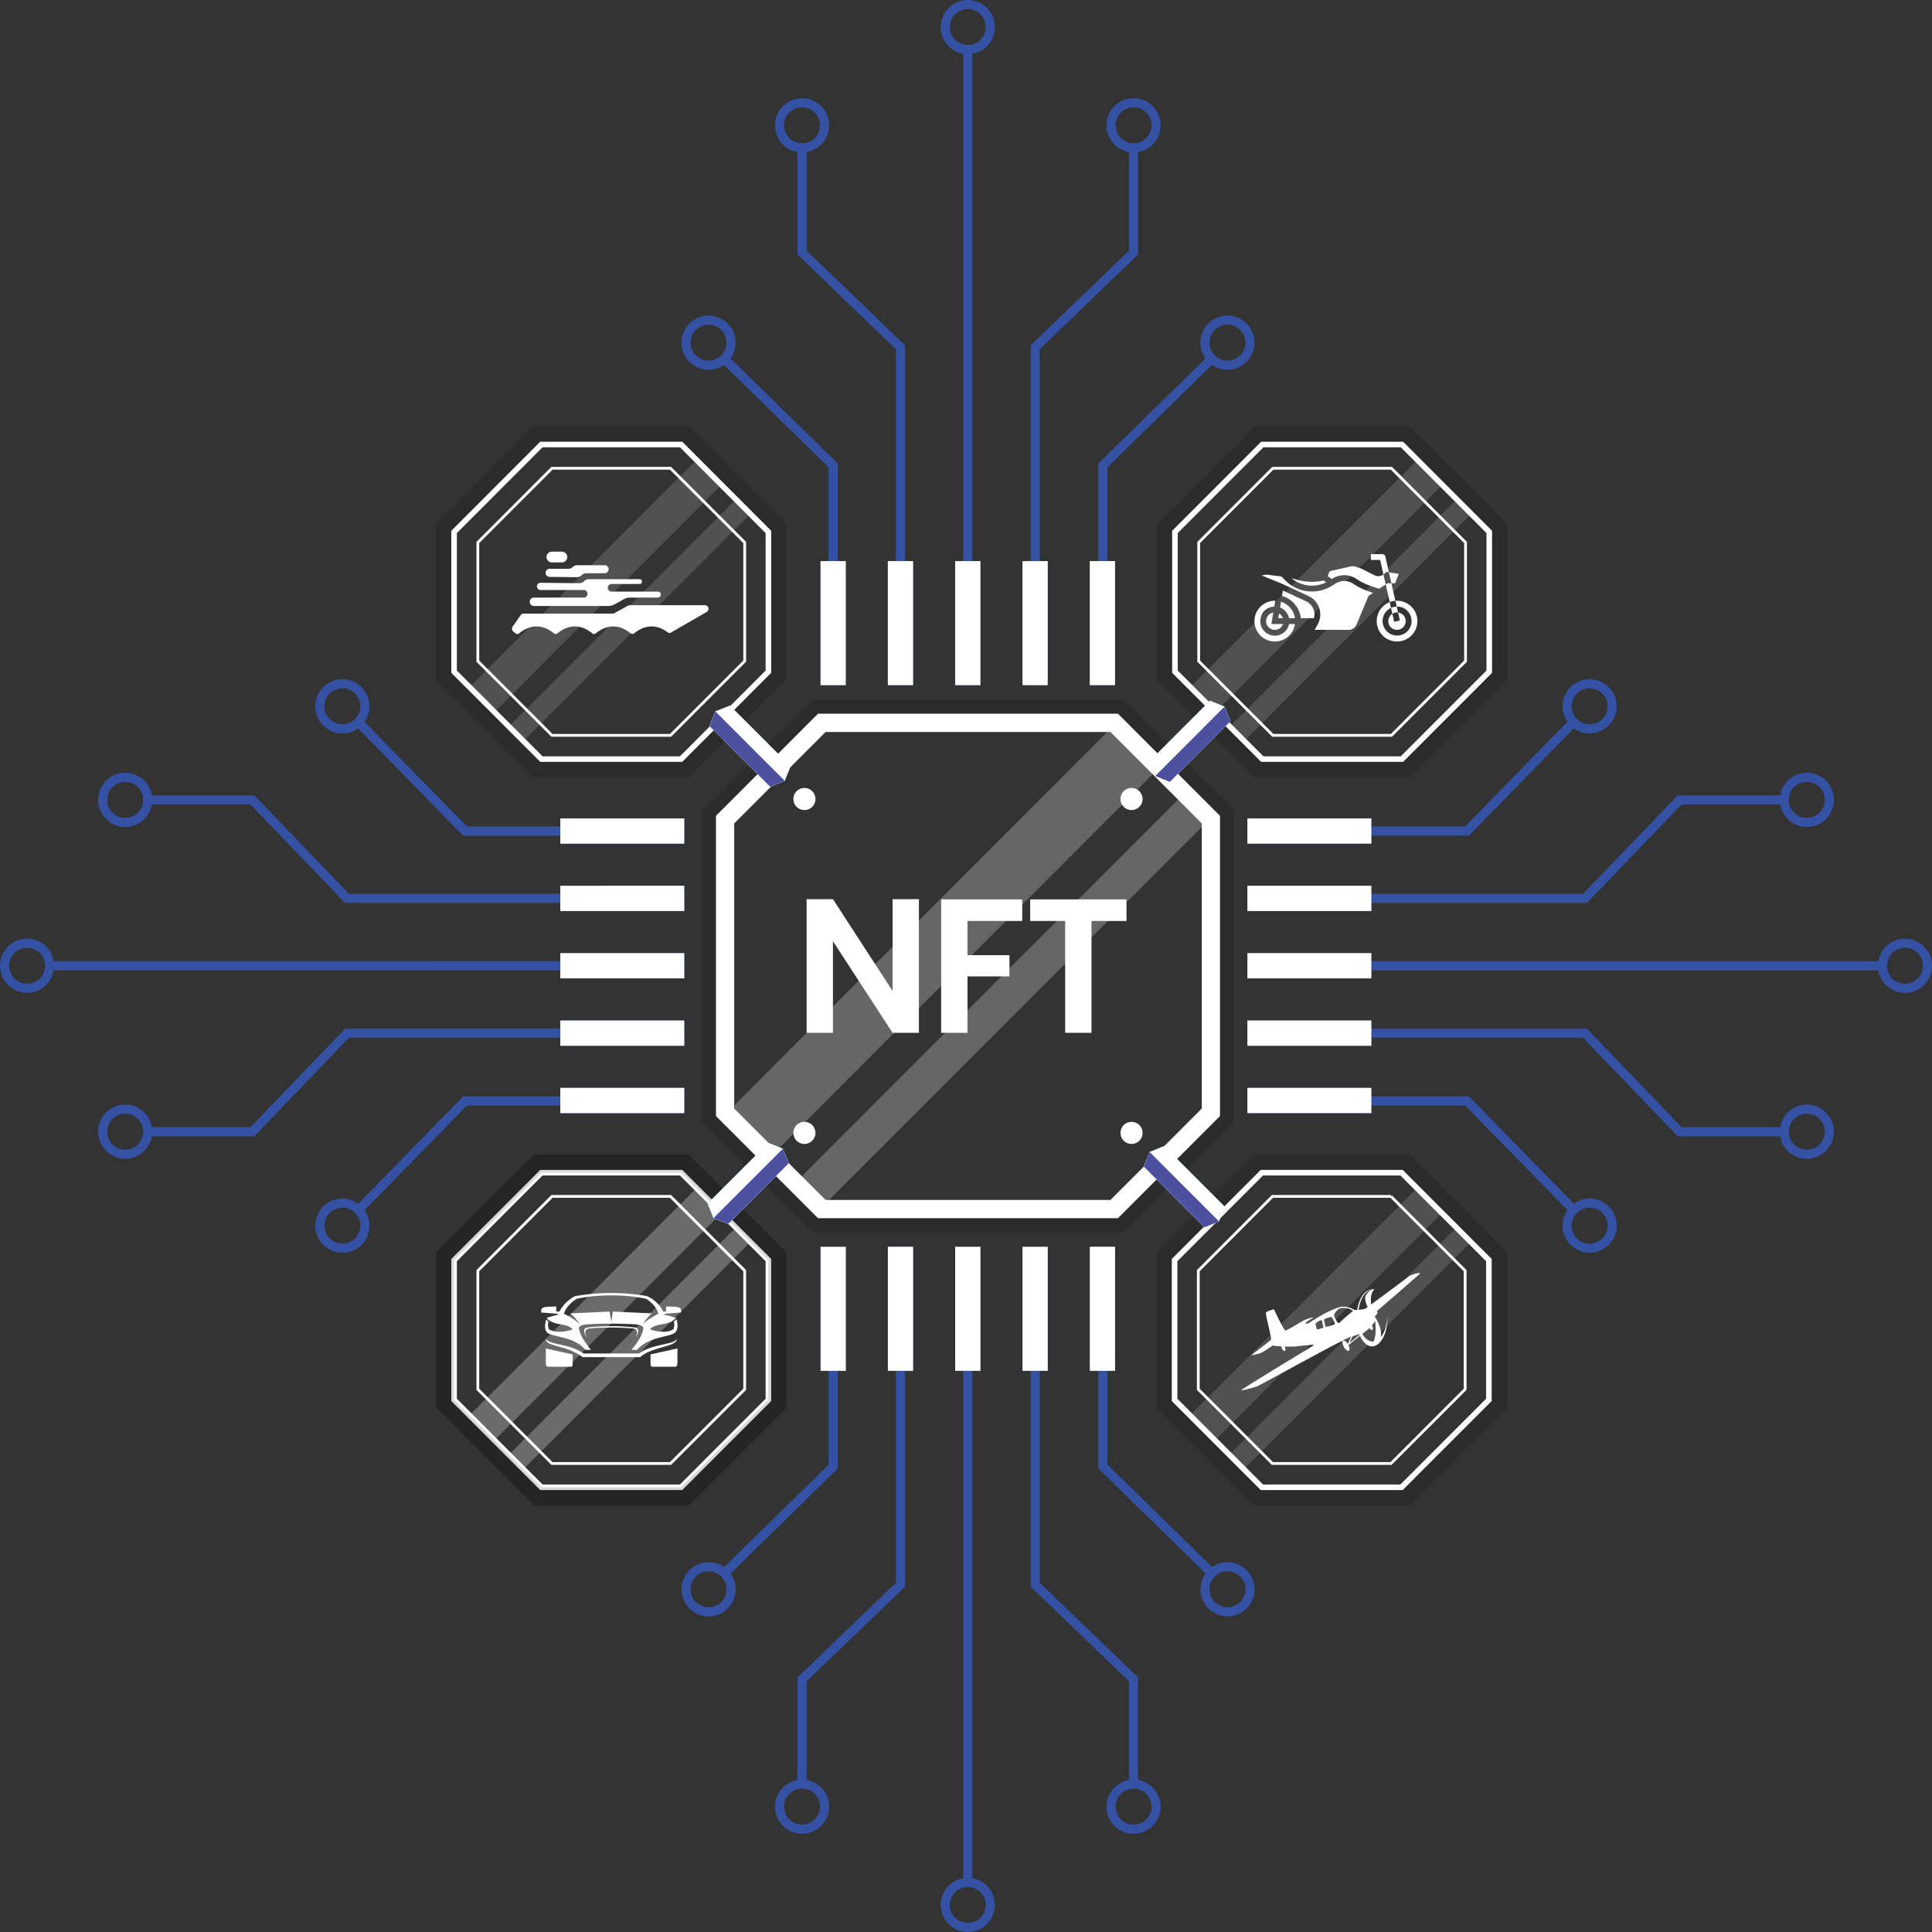 <svg width="694" height="694" fill="none" xmlns="http://www.w3.org/2000/svg"><rect width="100%" height="100%" fill="#333333" stroke="none"/><path d="M373.465 125.46l35.359-34.045V54.6c4.585-.787 8.09-4.77 8.09-9.573 0-5.36-4.356-9.736-9.728-9.736-5.355 0-9.728 4.36-9.728 9.736 0 4.803 3.505 8.803 8.09 9.573v35.438l-35.358 34.029v77.499h-2.899v44.569h9.073v-44.569h-2.899V125.46zm27.285-80.45c0-3.556 2.899-6.457 6.453-6.457 3.553 0 6.452 2.901 6.452 6.458 0 3.557-2.899 6.458-6.452 6.458-3.571 0-6.453-2.901-6.453-6.458zm-75.647 79.057l-35.358-34.045V54.6c4.586-.787 8.09-4.77 8.09-9.573 0-5.36-4.356-9.736-9.728-9.736-5.355 0-9.728 4.36-9.728 9.736 0 4.803 3.505 8.803 8.091 9.573v36.832l35.358 34.045v76.106h-2.899v44.568h9.073v-44.568h-2.899v-77.516zm-43.448-79.056c0-3.557 2.899-6.458 6.452-6.458 3.554 0 6.453 2.901 6.453 6.458 0 3.557-2.899 6.458-6.453 6.458-3.57 0-6.452-2.901-6.452-6.458zM347.638 0c-5.355 0-9.728 4.36-9.728 9.737 0 4.802 3.505 8.802 8.09 9.589v182.257h-2.898v44.568h9.073v-44.568h-2.899V19.309c4.586-.787 8.09-4.77 8.09-9.589 0-5.36-4.356-9.72-9.728-9.72zm0 16.178c-3.554 0-6.452-2.9-6.452-6.458 0-3.557 2.898-6.458 6.452-6.458s6.453 2.901 6.453 6.458c0 3.557-2.899 6.458-6.453 6.458zm93.285 97.186c-5.356 0-9.728 4.36-9.728 9.736 0 2.115.687 4.065 1.834 5.672l-38.519 37.717v35.077h-3.046v44.569h9.073v-44.569h-2.752v-33.7l37.569-36.799a9.68 9.68 0 005.552 1.753c5.356 0 9.728-4.36 9.728-9.736.017-5.344-4.356-9.72-9.711-9.72zm0 16.178c-3.554 0-6.453-2.901-6.453-6.458 0-3.557 2.899-6.458 6.453-6.458 3.554 0 6.452 2.901 6.452 6.458 0 3.557-2.898 6.458-6.452 6.458zM300.93 166.489l-38.519-37.717a9.726 9.726 0 001.835-5.672c0-5.36-4.357-9.736-9.729-9.736-5.355 0-9.728 4.36-9.728 9.736 0 5.36 4.357 9.737 9.728 9.737 2.064 0 3.98-.656 5.552-1.754l37.57 36.799v33.701h-2.899v44.568h9.073v-44.568h-2.899v-35.094h.016zm-46.413-36.947c-3.553 0-6.452-2.901-6.452-6.458 0-3.557 2.899-6.458 6.452-6.458 3.554 0 6.453 2.901 6.453 6.458 0 3.557-2.899 6.458-6.453 6.458z" fill="#3451A3"/><path d="M294.747 201.556v44.569h9.073v-44.569h-9.073zm24.179-.01v44.569h9.073v-44.569h-9.073zm24.178.006v44.568h9.073v-44.568h-9.073zm24.179.006v44.568h9.073v-44.568h-9.073zm24.179-.011v44.568h9.073v-44.568h-9.073z" fill="#fff"/><path d="M201.39 303.063h44.53v-9.081h-44.53v2.901h-33.671l-36.767-37.602a9.7 9.7 0 001.752-5.557c0-5.36-4.356-9.736-9.728-9.736-5.355 0-9.728 4.36-9.728 9.736 0 5.36 4.357 9.737 9.728 9.737a9.712 9.712 0 005.667-1.836l37.684 38.553h35.047v2.885h.016zm-71.961-49.355c0 3.557-2.899 6.458-6.453 6.458-3.554 0-6.452-2.901-6.452-6.458 0-3.557 2.898-6.459 6.452-6.459 3.571 0 6.453 2.902 6.453 6.459zm71.961 73.548h44.53v-9.081h-44.53v2.902h-76.039l-34.016-35.39H54.552c-.786-4.589-4.765-8.097-9.58-8.097-5.356 0-9.728 4.36-9.728 9.737 0 5.36 4.356 9.736 9.728 9.736 4.798 0 8.794-3.508 9.58-8.097H89.96l34.015 35.389h77.432v2.901h-.017zM51.424 287.327c0 3.557-2.898 6.458-6.452 6.458s-6.453-2.901-6.453-6.458c0-3.557 2.899-6.459 6.453-6.459 3.553 0 6.452 2.902 6.452 6.459zM35.244 406.51c0 5.36 4.356 9.736 9.728 9.736 4.798 0 8.794-3.507 9.58-8.097h36.8l34.015-35.389h76.04v2.901h44.529v-9.081h-44.529v2.901h-77.432l-34.015 35.39H54.552c-.786-4.59-4.765-8.098-9.58-8.098-5.356.017-9.728 4.377-9.728 9.737zm3.275 0c0-3.557 2.899-6.458 6.453-6.458 3.553 0 6.452 2.901 6.452 6.458 0 3.557-2.898 6.458-6.452 6.458s-6.453-2.901-6.453-6.458zM0 346.91c0 5.36 4.356 9.736 9.728 9.736 4.799 0 8.795-3.508 9.564-8.097H201.39v2.901h44.53v-9.081h-44.53v2.901H19.292c-.786-4.589-4.765-8.097-9.564-8.097C4.356 337.189 0 341.55 0 346.91zm3.275 0c0-3.557 2.9-6.459 6.453-6.459 3.554 0 6.453 2.902 6.453 6.459 0 3.556-2.9 6.458-6.453 6.458-3.57 0-6.453-2.902-6.453-6.458zm109.99 93.366c0 5.36 4.356 9.736 9.728 9.736 5.355 0 9.728-4.36 9.728-9.736a9.698 9.698 0 00-1.752-5.557l36.766-37.602h33.672v2.754h44.529v-9.081h-44.529v3.049H166.36l-37.684 38.552a9.71 9.71 0 00-5.667-1.835c-5.388-.017-9.744 4.36-9.744 9.72zm3.275 0c0-3.557 2.899-6.458 6.453-6.458 3.554 0 6.453 2.901 6.453 6.458 0 3.557-2.899 6.458-6.453 6.458-3.554 0-6.453-2.901-6.453-6.458z" fill="#3451A3"/><path d="M245.789 293.982H201.26v9.081h44.529v-9.081zm0 24.194H201.26v9.081h44.529v-9.081zm0 24.194H201.26v9.08h44.529v-9.08zm0 24.21H201.26v9.081h44.529v-9.081zm0 24.194H201.26v9.081h44.529v-9.081z" fill="#fff"/><path d="M492.61 300.161h35.047l37.684-38.553a9.705 9.705 0 005.667 1.836c5.355 0 9.728-4.36 9.728-9.736 0-5.361-4.357-9.737-9.728-9.737-5.356 0-9.728 4.36-9.728 9.737 0 2.065.655 3.983 1.752 5.556l-36.767 37.602h-33.671v-2.901h-44.53v9.081h44.53v-2.885h.016zm78.398-52.912c3.553 0 6.452 2.902 6.452 6.459 0 3.556-2.899 6.458-6.452 6.458-3.554 0-6.453-2.902-6.453-6.458 0-3.557 2.899-6.459 6.453-6.459zm-78.398 77.106h77.431l34.016-35.389h35.407c.786 4.589 4.766 8.097 9.581 8.097 5.355 0 9.728-4.36 9.728-9.736 0-5.36-4.356-9.737-9.728-9.737-4.799 0-8.795 3.508-9.581 8.097h-36.799l-34.016 35.39h-76.023v-2.902h-44.529v9.081h44.529v-2.901h-.016zm156.419-43.487c3.553 0 6.452 2.902 6.452 6.459 0 3.557-2.899 6.458-6.452 6.458-3.554 0-6.453-2.901-6.453-6.458 0-3.557 2.899-6.459 6.453-6.459zm-.001 115.921c-4.798 0-8.794 3.508-9.58 8.097H604.04l-34.015-35.389h-77.432v-2.901h-44.529v9.081h44.529v-2.902h76.023l34.016 35.39h36.799c.786 4.589 4.766 8.097 9.581 8.097 5.355 0 9.728-4.36 9.728-9.736.016-5.377-4.356-9.737-9.712-9.737zm0 16.178c-3.553 0-6.452-2.901-6.452-6.458 0-3.557 2.899-6.458 6.452-6.458 3.554 0 6.453 2.901 6.453 6.458 0 3.557-2.899 6.458-6.453 6.458zm35.26-75.777c-4.798 0-8.794 3.507-9.564 8.097H492.61v-2.901h-44.53v9.081h44.53v-2.902h182.098c.786 4.59 4.765 8.098 9.564 8.098 5.355 0 9.728-4.36 9.728-9.737 0-5.376-4.356-9.736-9.712-9.736zm0 16.178c-3.554 0-6.452-2.901-6.452-6.458 0-3.557 2.898-6.458 6.452-6.458s6.453 2.901 6.453 6.458c-.016 3.557-2.899 6.458-6.453 6.458zm-113.281 77.171a9.71 9.71 0 00-5.666 1.836l-37.684-38.553H492.61v-3.048h-44.53v9.08h44.53v-2.753h33.671l36.767 37.602a9.694 9.694 0 00-1.752 5.556c0 5.36 4.356 9.737 9.728 9.737 5.355 0 9.728-4.36 9.728-9.737-.017-5.343-4.373-9.72-9.745-9.72zm0 16.195c-3.554 0-6.452-2.901-6.452-6.458 0-3.557 2.898-6.458 6.452-6.458s6.453 2.901 6.453 6.458c0 3.557-2.899 6.458-6.453 6.458z" fill="#3451A3"/><path d="M492.61 293.982h-44.53v9.081h44.53v-9.081zm0 24.194h-44.53v9.081h44.53v-9.081zm0 24.194h-44.53v9.081h44.53v-9.081zm0 24.21h-44.53v9.081h44.53v-9.081zm0 24.194h-44.53v9.081h44.53v-9.081z" fill="#fff"/><path d="M373.466 492.417h2.898v-44.568h-9.073v44.568h2.899v77.499l35.358 34.046V639.4c-4.585.787-8.09 4.77-8.09 9.589 0 5.36 4.356 9.737 9.728 9.737 5.356 0 9.728-4.361 9.728-9.737 0-4.803-3.504-8.802-8.09-9.589v-36.832l-35.358-34.045v-76.106zm33.72 150.097c3.554 0 6.453 2.902 6.453 6.459 0 3.557-2.899 6.458-6.453 6.458-3.554 0-6.452-2.901-6.452-6.458 0-3.557 2.898-6.459 6.452-6.459zm-82.082-150.097h2.898v-44.568h-9.073v44.568h2.899v76.106l-35.358 34.045V639.4c-4.586.787-8.091 4.77-8.091 9.589 0 5.36 4.357 9.737 9.728 9.737 5.356 0 9.728-4.361 9.728-9.737 0-4.803-3.504-8.802-8.09-9.589v-35.438l35.359-34.046v-77.499zm-36.997 150.097c3.554 0 6.453 2.902 6.453 6.459 0 3.557-2.899 6.458-6.453 6.458-3.553 0-6.452-2.901-6.452-6.458 0-3.557 2.882-6.459 6.452-6.459zm69.259 41.75c0-4.803-3.504-8.803-8.09-9.589V492.417h2.899v-44.568h-9.073v44.568h2.899v182.258c-4.586.786-8.091 4.77-8.091 9.589 0 5.36 4.357 9.736 9.728 9.736 5.372-.016 9.728-4.376 9.728-9.736zm-3.275 0c0 3.557-2.899 6.458-6.453 6.458-3.554 0-6.452-2.901-6.452-6.458 0-3.557 2.898-6.459 6.452-6.459s6.453 2.902 6.453 6.459zm96.56-113.38c0-5.36-4.356-9.737-9.728-9.737-2.064 0-3.98.656-5.552 1.754l-37.569-36.799v-33.701h2.751v-44.568h-9.073v44.568h3.046v35.078l38.52 37.717a9.723 9.723 0 00-1.835 5.671c0 5.36 4.357 9.737 9.728 9.737 5.339.016 9.712-4.36 9.712-9.72zm-3.275 0c0 3.557-2.899 6.458-6.453 6.458-3.554 0-6.453-2.901-6.453-6.458 0-3.557 2.899-6.458 6.453-6.458 3.554.016 6.453 2.901 6.453 6.458zm-146.445-78.467h2.899v-44.568h-9.073v44.568h2.898v33.701l-37.569 36.799a9.676 9.676 0 00-5.552-1.754c-5.355 0-9.728 4.361-9.728 9.737 0 5.36 4.356 9.736 9.728 9.736 5.355 0 9.728-4.36 9.728-9.736a9.732 9.732 0 00-1.834-5.672l38.519-37.716v-35.095h-.016zm-39.961 78.467c0 3.556-2.898 6.458-6.452 6.458s-6.453-2.902-6.453-6.458c0-3.557 2.899-6.459 6.453-6.459 3.554.017 6.452 2.902 6.452 6.459z" fill="#3451A3"/><path d="M294.759 447.86v44.569h9.072V447.86h-9.072zm24.178-.011v44.569h9.073v-44.569h-9.073zm24.179.006v44.569h9.073v-44.569h-9.073zm24.178.006v44.569h9.073v-44.569h-9.073zm24.179-.011v44.569h9.073V447.85h-9.073z" fill="#fff"/><path opacity=".15" d="M503.597 159.67l31.363 31.39v50.207l-31.363 31.39h-50.163l-31.362-31.39V191.06l31.362-31.39h50.163zm2.719-6.556h-55.601l-1.916 1.918-31.362 31.389-1.916 1.918v55.649l1.916 1.918 31.362 31.39 1.916 1.918h55.601l1.916-1.918 31.362-31.39 1.916-1.918v-55.649l-1.916-1.918-31.362-31.389-1.916-1.918z" fill="#000"/><path d="M503.597 159.67h-50.163l-31.379 31.406v50.207l31.379 31.39h50.163l31.362-31.39v-50.207l-31.362-31.406z" stroke="#fff" stroke-width="2" stroke-miterlimit="10"/><path d="M499.815 168.21h-42.597l-26.629 26.653v42.634l26.629 26.653h42.597l26.629-26.653v-42.634l-26.629-26.653z" stroke="#fff" stroke-miterlimit="10"/><path opacity=".15" d="M518.176 174.089l-8.952-8.96-81.525 81.597 8.952 8.959 81.525-81.596zm-76.336 86.808l5.211 5.215 81.526-81.596-5.212-5.216-81.525 81.597z" fill="#fff"/><path d="M502.469 206.148l-1.345 3.366h-1.309l-.898-3.958 3.552.592zM475.2 208.59l.282-.057.941.628a11.455 11.455 0 01-6.474 1.136 11.452 11.452 0 01-6.032-2.614l1.845.528a20.13 20.13 0 009.438.379zm-14.38 3.539l8.321 3.861a5.19 5.19 0 012.841 6.077h-4.704a9.428 9.428 0 00-6.777-8.003l.319-1.935zm2.234 9.938a5.24 5.24 0 00-3.25-3.823l.35-2.106a7.333 7.333 0 015.011 5.93l-2.111-.001zm-2.177 2.093a3.128 3.128 0 01-6.08-1.037 3.132 3.132 0 012.59-3.092l-.689 4.129h4.179zm-1.709-2.093l.28-1.684c.664.37 1.171.969 1.428 1.684h-1.708zm-1.236 8.369a7.316 7.316 0 01-6.336-3.661 7.328 7.328 0 010-7.323 7.316 7.316 0 016.336-3.661c.053 0 .105.007.159.008l-.351 2.104a5.222 5.222 0 00-.428 10.402 5.221 5.221 0 005.742-4.145h2.111a7.33 7.33 0 01-2.45 4.485 7.317 7.317 0 01-4.783 1.791zm33.526-16.094l-4.156 9.978a3.13 3.13 0 01-2.892 1.932h-12.159l1.086-1.959a7.326 7.326 0 00-3.319-10.199l-9.707-4.498-7.108-2.875 1.634-.327 5.528.692-.035.034 1.359 1.36a13.53 13.53 0 0016.729 1.958l1.419-.873a5.807 5.807 0 016.249.113 24.628 24.628 0 005.865 2.87l1.254.418-1.358.906a1.051 1.051 0 00-.389.47zm3.946-2.841l-2.792-.931a22.553 22.553 0 01-5.371-2.629 7.888 7.888 0 00-8.504-.154l-.313.196-1.476-.985.418-1.255h.001c.117-.348.406-.61.763-.692l7.121-1.583a3.15 3.15 0 011.673.086l1.965.656 4.859 2.431a3.123 3.123 0 003.216-.25l.803 3.537-2.363 1.573zm6.426 18.936a7.313 7.313 0 01-5.825-2.921 7.324 7.324 0 013.203-11.23l.471 2.075v-.001a5.206 5.206 0 00-1.401 8.51 5.197 5.197 0 008.414-1.865 5.21 5.21 0 00-.543-4.853 5.2 5.2 0 00-4.319-2.269c-.039 0-.074.011-.113.012l-.471-2.075c.193-.014.387-.029.584-.029a7.316 7.316 0 016.336 3.661 7.328 7.328 0 010 7.323 7.315 7.315 0 01-6.336 3.662zm-1.019-7.091l2.038-.465-.651-2.868a3.129 3.129 0 01.303 6.158 3.123 3.123 0 01-3.797-3.292 3.128 3.128 0 011.454-2.41l.653 2.877z" fill="#fff"/><path d="M501.831 219.976c.123.005.246.018.368.038l-.481-2.118a5.146 5.146 0 00-2.038.465l.479 2.109a3.109 3.109 0 011.672-.494zm-1.051-6.215l-.49-2.154-.475-2.092h-1.119c-.207 0-.409.061-.58.175l-.352.235.496 2.184.483 2.122.466 2.055a7.246 7.246 0 012.038-.465l-.467-2.06zm-2.364-10.409l-.791-3.484a1.045 1.045 0 00-1.019-.814h-4.181v2.093h3.345l.654 2.884.536 2.358c.144-.102.279-.215.404-.338l.644-.646.907.152-.499-2.205z" fill="#fff"/><path opacity=".15" d="M244.658 159.67l31.362 31.39v50.207l-31.362 31.39h-50.164l-31.362-31.39V191.06l31.362-31.39h50.164zm2.702-6.556h-55.601l-1.916 1.918-31.362 31.389-1.916 1.918v55.649l1.916 1.918 31.362 31.39 1.916 1.918h55.601l1.916-1.918 31.362-31.39 1.917-1.918v-55.649l-1.917-1.918-31.362-31.389-1.916-1.918z" fill="#000"/><path d="M244.658 159.67h-50.18l-31.362 31.406v50.207l31.362 31.39h50.18l31.362-31.39v-50.207l-31.362-31.406z" stroke="#fff" stroke-width="2" stroke-miterlimit="10"/><path d="M240.858 168.21h-42.58l-26.63 26.653v42.634l26.63 26.653h42.58l26.646-26.653v-42.634l-26.646-26.653z" stroke="#fff" stroke-miterlimit="10"/><path opacity=".15" d="M259.236 174.096l-8.951-8.959-81.526 81.596 8.952 8.96 81.525-81.597zm-76.334 86.794l5.211 5.215 81.525-81.596-5.211-5.216-81.525 81.597z" fill="#fff"/><path d="M203.777 200.093a1.934 1.934 0 01-1.933 1.935h-3.588a1.93 1.93 0 01-1.933-1.935 1.932 1.932 0 011.933-1.935h3.588a1.932 1.932 0 011.933 1.935zm13.426 5.816a1.438 1.438 0 001.152-.578 1.448 1.448 0 00.223-1.27 1.43 1.43 0 00-.518-.74 1.43 1.43 0 00-.857-.285h-9.93a2.206 2.206 0 00-1.558.647 2.207 2.207 0 01-1.559.646h-6.767a1.448 1.448 0 00-.016 2.895l9.829.11a2.418 2.418 0 001.745-.713 2.43 2.43 0 011.719-.712h6.537zm19.718 6.804a1.075 1.075 0 00-.626-.201h-16.598a1.366 1.366 0 01-1.262-.841 1.357 1.357 0 01-.078-.789 1.358 1.358 0 01.817-.996 1.36 1.36 0 01.523-.104h10.068a.86.86 0 100-1.723H211.53c-.645 0-1.264.257-1.72.713a2.427 2.427 0 01-1.745.714l-13.891-.129a1.283 1.283 0 00-.975.433 1.29 1.29 0 00.966 2.148h15.51a1.364 1.364 0 110 2.729h-17.884a1.504 1.504 0 00-1.392.93 1.504 1.504 0 00.326 1.644c.283.283.666.442 1.066.442h26.525c.91 0 1.806-.232 2.603-.673l3.268-1.814a4.295 4.295 0 012.075-.535h10.03a1.074 1.074 0 001.026-.748 1.081 1.081 0 00-.4-1.206l.003.006zm3.163 14.599c.198 0 .5.166.672.066l13.124-7.583c1.135-.656.67-2.392-.64-2.394h-27.031c-.217 0-.431.055-.62.16l-4.875 2.697a1.28 1.28 0 01-.62.16h-32.009a1.278 1.278 0 00-1.05.546l-2.883 4.125a1.344 1.344 0 00.313 1.838l.441.33c.048.037.093.077.139.121a1.061 1.061 0 00.843.368 1.05 1.05 0 00.812-.429c1.866-1.437 3.876-2.298 6.028-2.298 2.152 0 4.161.861 6.028 2.298.286.288.572.43.86.43.325-.05.625-.201.86-.43 1.866-1.437 3.876-2.298 6.028-2.298 2.152 0 4.162.861 6.028 2.298.286.288.574.43.86.43.325-.049.627-.2.862-.43 1.866-1.437 3.874-2.298 6.026-2.298 2.152 0 4.162.861 6.028 2.298.144.144.574.43.861.43.288 0 .717-.286.861-.43 1.866-1.437 3.875-2.298 6.027-2.298 2.153 0 4.161.861 6.027 2.298v-.005z" fill="#fff"/><path opacity=".15" d="M503.451 421.245l31.362 31.39v50.207l-31.362 31.39h-50.164l-31.362-31.39v-50.207l31.362-31.39h50.164zm2.718-6.556h-55.6l-1.916 1.918-31.363 31.389-1.916 1.918v55.649l1.916 1.918 31.363 31.39 1.916 1.918h55.6l1.917-1.918 31.362-31.39 1.916-1.918v-55.649l-1.916-1.918-31.362-31.389-1.917-1.918z" fill="#000"/><path d="M503.451 421.245h-50.164l-31.362 31.39v50.224l31.362 31.389h50.164l31.379-31.389v-50.224l-31.379-31.39z" stroke="#fff" stroke-width="2" stroke-miterlimit="10"/><path d="M499.668 429.77H457.07l-26.629 26.668v42.618l26.629 26.653h42.598l26.629-26.653v-42.618l-26.629-26.668z" stroke="#fff" stroke-miterlimit="10"/><path opacity=".15" d="M518.033 435.669l-8.951-8.959-81.526 81.596 8.952 8.96 81.525-81.597zm-76.339 86.791l5.211 5.216 81.526-81.597-5.211-5.216-81.526 81.597z" fill="#fff"/><path fill-rule="evenodd" clip-rule="evenodd" d="M510.003 457.572c-.246.291-14.765 12.831-15.175 13.204-.411.373-.087.332-.006.705.082.374-.743 1.124-.908 1.368a.36.36 0 00-.043.193c.63.902 2.639 4.071 2.139 7.201 1.365-1.642 2.293-4.371 2.372-7.495.008.212.017.424.017.639 0 5.656-2.483 10.241-5.547 10.241-1.741 0-3.293-1.483-4.31-3.802l-4.175 3.348c.466.922.539 1.808.143 2.03-.422.237-1.209-.37-1.764-1.357-.362-.65-.527-1.297-.48-1.734l-.183-.453c-8.376 4.263-29.253 15.789-30.308 16.235-1.28.539-5.12 1.534-5.904 1.534-.784 0 25.256-15.596 25.875-16.093.259-.206.081-.273-.297-.273-.53 0-1.457.13-2.131.187-.449.036-1.66.128-3.6.376-.706.071-1.414.101-2.123.091-.702 0-1.468-.017-2.199-.043.063.09.118.184.166.283.283.581.276 1.167-.013 1.309-.29.142-.754-.215-1.036-.796a1.875 1.875 0 01-.207-.84c-1.271-.061-2.288-.135-2.473-.169-.31-.057-.331-.19-.445-.19a.581.581 0 00-.259.107c-.413.249-3.592 2.529-4.624 2.778-.847.203-2.304.605-2.732.605-.095 0-.14-.02-.118-.065.124-.248 6.535-4.941 6.896-5.471.335-.493-2.084-9.062-1.775-9.742.181-.401 2.308-1.123 2.821-1.123.069 0 .109.013.109.044 0 .248 3.427 7.337 3.964 7.503a.17.17 0 00.045 0c.747 0 5.995-3.284 6.519-3.57.443-.24 2.941-1.129 3.427-1.124.103 0 .13.06 0 .134-1.086.63-3.523 2.247-2.533 2.096.02 0 .62.008.664-.009.44-.155 3.601-2.407 7.007-4.096 2.044-1.013 4.307-1.815 4.73-1.888.328-.056.66-.085.992-.086 1.808 0 3.374.79 4.003 1.203a.662.662 0 00.208.018c.182 0 .467-.015.796-.039.667-4.273 2.796-7.404 5.326-7.404.047 0 .087.011.135.012-2.418.215-4.404 3.325-4.947 7.346.95-.086 2.038-.229 2.281-.351.065-.033.419-.283.969-.679-.58-1.096-1.025-2.414-.879-3.774 1.056-2.265 3.022-2.959 3.219-2.439-1.246 1.071-1.324 3.327-1.091 5.307 4.153-3.03 12.73-9.397 13.459-10.001.706-.585 2.936-1.276 3.763-1.276.289 0 .41.079.243.279l-.003.006zm-27.579 24.141a.368.368 0 01.086-.081c.393-.221 1.103.299 1.646 1.168l1.138-2.662c-.44.149-1.496.654-2.974 1.403l.104.172zm-7.11-5.211c-.063-.14-.346-1.748-.373-1.943-.043-.319-.431-.298-.481-.295-.238.034-1.931.889-1.888 1.258.082.59.211 1.172.387 1.741a.443.443 0 00.379.295.251.251 0 00.086-.015c.173-.062 1.425-.432 1.765-.544.34-.113.186-.357.125-.497zm2.975-3.371c-.42 0-2.792.413-2.659 1.133.086.476.409 2.104.518 2.276.014.02.071.03.165.03.665 0 2.987-.723 3.15-.955.186-.265-.967-2.363-1.103-2.472a.14.14 0 00-.07-.012h-.001zm6.02-3.111c-.345-.092-1.2-.184-1.889-.184-.363 0-.68.026-.852.086-.495.186-.795.321-1.022.528-.632.58-1.3 1.431-1.317 1.975-.016.545 1.085 2.626 1.317 2.72.118.048.244.074.372.077a.545.545 0 00.495-.279c.218-.373 4.211-3.823 4.537-3.916.326-.094-1.114-.871-1.641-1.011v.004zm3.977 9.172c-.774.298-1.562.555-2.362.77l-1.245 2.495 3.722-2.984c-.038-.094-.079-.185-.115-.281zm.91-.385l.01.02.068-.054-.081.034h.003zm.179.353c.93 1.674 2.22 2.713 3.662 2.713.102-.004.203-.013.304-.027 1.108-1.964.849-5.537.582-7.561-.005.063 0 .114-.009.181-.05.355-.506.936-1.095 1.547.368.771.432 1.537.147 1.728-.237.151-.638-.137-.987-.664l-2.604 2.083z" fill="#fff"/><path opacity=".15" d="M244.658 421.245l31.362 31.39v50.207l-31.362 31.39h-50.164l-31.362-31.39v-50.207l31.362-31.39h50.164zm2.702-6.556h-55.601l-1.916 1.918-31.362 31.389-1.916 1.918v55.649l1.916 1.918 31.362 31.39 1.916 1.918h55.601l1.916-1.918 31.362-31.39 1.917-1.918v-55.649l-1.917-1.918-31.362-31.389-1.916-1.918z" fill="#000"/><path d="M244.658 421.245h-50.18l-31.362 31.39v50.224l31.362 31.389h50.18l31.362-31.389v-50.224l-31.362-31.39z" stroke="#fff" stroke-width="2" stroke-miterlimit="10"/><path d="M240.858 429.77h-42.58l-26.63 26.669v42.618l26.63 26.652h42.58l26.646-26.652v-42.618l-26.646-26.669z" stroke="#fff" stroke-miterlimit="10"/><path opacity=".15" d="M259.227 435.667l-8.952-8.959-81.525 81.596 8.952 8.96 81.525-81.597zm-76.333 86.796l5.211 5.215 81.525-81.596-5.211-5.216-81.525 81.597z" fill="#fff"/><path d="M209.316 487.507s-1.964-1.638-6.216-3.111c-4.25-1.311-7.689-1.638-6.871-3.93 0 0-.818 1.31 3.271 2.127 3.926.983 6.871 1.31 10.142 3.603h19.794c3.435-2.293 6.216-2.62 10.307-3.603 4.089-.819 3.272-2.127 3.272-2.127.654 2.292-2.945 2.783-7.199 4.093-4.253 1.31-5.891 2.948-5.891 2.948h-20.609zm10.961-11.135h-1.31c-1.963 0-5.726.164-8.017.491 0 0-2.453.164-.163 3.603 0 0-.981-1.802-.327-2.62 0 0 .164-.491 1.308-.655 0 0 4.091-.327 7.199-.327h1.144c3.109 0 7.199.327 7.199.327 1.309.164 1.309.655 1.309.655.654.819-.328 2.62-.328 2.62 2.29-3.439-.163-3.603-.163-3.603-2.291-.327-6.053-.491-7.853-.491h.002zm23.067 8.022l-9.653 2.127v2.783s-.163 1.802.655 1.638h8.343s.655 0 .655-1.473v-5.075zm-47.279 0l9.653 2.127v2.783s.163 1.802-.655 1.638h-8.343s-.655 0-.655-1.473v-5.075z" fill="#fff"/><path d="M232.383 465.565a12.19 12.19 0 015.891 5.567h.976v-1.801c1.473 0 4.25 0 4.908.492.654.326.491 1.636.491 1.636l-6.053.492.163.327c1.386.298 2.752.68 4.091 1.146-.328.492-1.473 1.146-1.636 1.31-.848.347-1.724.621-2.618.819-1.963.328-4.09.655-5.072 1.965 0 0 4.908 1.965 8.344 0 0 0 .654-1.31.164-2.784.327-.327.654-.491.981-.818.818 2.619 0 4.094 0 4.094-.818 1.473-2.453 1.473-7.198 2.783-4.744 1.31-7.034 4.094-7.034 4.094h-1.964c1.146-1.311 3.927-4.913 4.25-7.533 0 0 .655-1.31-2.78-1.637a155.827 155.827 0 00-17.505 0c-3.435.327-2.781 1.637-2.781 1.637.327 2.62 3.272 6.222 4.249 7.533h-1.962s-2.125-2.784-6.871-4.094c-4.909-1.31-6.545-1.31-7.363-2.783 0 0-.654-1.475.164-4.094.163.327.491.491.818.818-.491 1.474.163 2.784.163 2.784 3.436 1.965 8.508 0 8.508 0-1.146-1.31-3.272-1.637-5.235-1.965a10.85 10.85 0 01-2.455-.819c-.326-.164-1.472-.818-1.636-1.31a37.841 37.841 0 013.927-1.146l.164-.327-6.053-.492s-.164-1.31.49-1.636c.655-.492 3.436-.492 4.908-.492v1.801h1.145a12.484 12.484 0 015.726-5.567 75.198 75.198 0 0125.685 0h.01zm-12.76 9.334l.49-3.77c3.599.164 10.307.491 14.069.655-2.29 1.964-3.271 4.093-3.271 4.093.981-1.473 3.926-3.111 5.562-3.93-.655-3.274-4.417-5.403-4.417-5.403-7.526-1.637-17.505-1.637-24.867 0 0 0-3.767 2.127-4.581 5.403 1.8.819 4.581 2.457 5.727 3.93 0 0-1.146-2.127-3.436-4.093 3.762-.164 10.47-.491 14.069-.655l.655 3.77z" fill="#fff"/><path d="M434.651 251.709l5.224 2.115 2.129 5.229-21.798 21.817-5.224-2.131-2.113-5.229 21.782-21.801z" fill="#5BEDFC"/><path d="M439.875 253.823l2.129 5.229-21.798 21.817-5.224-2.131" fill="url(#paint0_linear_2_285)"/><path d="M275.989 410.526l5.224 2.115 2.113 5.229-21.798 21.8-5.224-2.114-2.113-5.229 21.798-21.801z" fill="#5BEDFC"/><path d="M281.214 412.64l2.112 5.229-21.798 21.801-5.224-2.115" fill="url(#paint1_linear_2_285)"/><path d="M283.98 275.247l-2.112 5.229-5.225 2.114-21.781-21.801 2.112-5.228 5.225-2.115 21.781 21.801z" fill="#5BEDFC"/><path d="M281.868 280.476l-5.225 2.114-21.781-21.801 2.112-5.228" fill="url(#paint2_linear_2_285)"/><path d="M439.989 433.507l-2.112 5.228-5.225 2.115-21.798-21.801 2.113-5.229 5.224-2.131 21.798 21.818z" fill="#5BEDFC"/><path d="M437.877 438.735l-5.225 2.115-21.798-21.801 2.113-5.229" fill="url(#paint3_linear_2_285)"/><path opacity=".15" d="M244.658 421.245l31.362 31.39v50.207l-31.362 31.39h-50.164l-31.362-31.39v-50.207l31.362-31.39h50.164zm2.702-6.556h-55.601l-1.916 1.918-31.362 31.389-1.916 1.918v55.649l1.916 1.918 31.362 31.39 1.916 1.918h55.601l1.916-1.918 31.362-31.39 1.917-1.918v-55.649l-1.917-1.918-31.362-31.389-1.916-1.918z" fill="#000"/><path opacity=".15" d="M259.227 435.667l-8.952-8.959-81.525 81.596 8.952 8.96 81.525-81.597zm-76.333 86.796l5.211 5.215 81.525-81.596-5.211-5.216-81.525 81.597z" fill="#fff"/><path opacity=".15" d="M401.585 256.379l36.652 36.685v107.839l-36.652 36.684H293.839l-36.652-36.684V293.064l36.652-36.685h107.746zm2.047-4.917H291.825l-1.441 1.442-36.652 36.685-1.442 1.442v111.905l1.442 1.442 36.652 36.685 1.441 1.442h111.807l1.441-1.442 36.652-36.685 1.442-1.442V291.031l-1.442-1.442-36.652-36.685-1.441-1.442z" fill="#000"/><path d="M398.883 262.936l32.82 32.849v102.414l-32.82 32.848H296.558l-32.82-32.848V295.785l32.82-32.849h102.325zm2.702-6.557H293.84l-36.653 36.685v107.839l36.653 36.684h107.745l36.652-36.684V293.064l-36.652-36.685z" fill="#fff"/><path d="M288.958 283.049a3.958 3.958 0 00-3.963 3.967 3.958 3.958 0 003.963 3.966 3.958 3.958 0 003.964-3.966 3.968 3.968 0 00-3.964-3.967zm117.508 0a3.958 3.958 0 00-3.964 3.967 3.958 3.958 0 003.964 3.966 3.958 3.958 0 003.963-3.966 3.968 3.968 0 00-3.963-3.967zM288.958 402.985a3.958 3.958 0 00-3.963 3.967 3.958 3.958 0 003.963 3.967 3.959 3.959 0 003.964-3.967 3.969 3.969 0 00-3.964-3.967zm117.508 0a3.958 3.958 0 00-3.964 3.967 3.959 3.959 0 003.964 3.967 3.958 3.958 0 003.963-3.967 3.969 3.969 0 00-3.963-3.967z" fill="#fff"/><path opacity=".25" d="M415.951 276.188l-15.726-15.74-140.006 140.128 15.726 15.74 140.006-140.128zM285.076 425.454l9.16 9.168 140.006-140.128-9.16-9.168-140.006 140.128z" fill="#fff"/><path d="M434.651 251.709l5.224 2.115 2.129 5.229-21.798 21.817-5.224-2.131-2.113-5.229 21.782-21.801z" fill="#fff"/><path d="M439.875 253.823l2.13 5.229-21.799 21.817-5.224-2.131" fill="url(#paint4_linear_2_285)"/><path d="M275.989 410.526l5.224 2.115 2.113 5.229-21.798 21.8-5.224-2.114-2.113-5.229 21.798-21.801z" fill="#fff"/><path d="M281.214 412.64l2.112 5.229-21.798 21.801-5.224-2.115" fill="url(#paint5_linear_2_285)"/><path d="M283.98 275.247l-2.112 5.229-5.225 2.114-21.781-21.801 2.112-5.228 5.225-2.115 21.781 21.801z" fill="#fff"/><path d="M281.868 280.476l-5.225 2.114-21.781-21.801 2.112-5.228" fill="url(#paint6_linear_2_285)"/><path d="M439.989 433.507l-2.112 5.228-5.225 2.115-21.798-21.801 2.113-5.229 5.224-2.131 21.798 21.818z" fill="#fff"/><path d="M437.877 438.735l-5.225 2.115-21.798-21.801 2.113-5.229" fill="url(#paint7_linear_2_285)"/><path d="M330.082 371h-9.459l-21.417-32.893V371h-9.459v-48h9.459l21.417 32.961V323h9.459v48zm37.116-47.931v7.759h-19.661v12.292h15.067v7.622h-15.067V371h-9.459v-47.931h29.12zm37.448 0v7.759H392.08V371h-9.459v-40.172h-12.567v-7.759h34.592z" fill="#fff"/><defs><linearGradient id="paint0_linear_2_285" x1="412.291" y1="264.077" x2="441.923" y2="258.635" gradientUnits="userSpaceOnUse"><stop offset=".826" stop-color="#29AFD9"/><stop offset=".944" stop-color="#29AFD9"/></linearGradient><linearGradient id="paint1_linear_2_285" x1="253.617" y1="422.89" x2="283.249" y2="417.447" gradientUnits="userSpaceOnUse"><stop offset=".826" stop-color="#29AFD9"/><stop offset=".944" stop-color="#29AFD9"/></linearGradient><linearGradient id="paint2_linear_2_285" x1="271.626" y1="252.861" x2="277.082" y2="282.515" gradientUnits="userSpaceOnUse"><stop offset=".826" stop-color="#29AFD9"/><stop offset=".944" stop-color="#29AFD9"/></linearGradient><linearGradient id="paint3_linear_2_285" x1="427.628" y1="411.119" x2="433.084" y2="440.773" gradientUnits="userSpaceOnUse"><stop offset=".826" stop-color="#29AFD9"/><stop offset=".944" stop-color="#29AFD9"/></linearGradient><linearGradient id="paint4_linear_2_285" x1="412.291" y1="264.077" x2="441.923" y2="258.635" gradientUnits="userSpaceOnUse"><stop offset=".826" stop-color="#4D4F9F"/></linearGradient><linearGradient id="paint5_linear_2_285" x1="253.613" y1="422.888" x2="283.243" y2="417.443" gradientUnits="userSpaceOnUse"><stop offset=".826" stop-color="#4D4F9F"/></linearGradient><linearGradient id="paint6_linear_2_285" x1="252.173" y1="265.808" x2="281.786" y2="260.369" gradientUnits="userSpaceOnUse"><stop offset=".826" stop-color="#4D4F9F"/></linearGradient><linearGradient id="paint7_linear_2_285" x1="408.164" y1="424.068" x2="437.794" y2="418.622" gradientUnits="userSpaceOnUse"><stop offset=".826" stop-color="#4D4F9F"/></linearGradient></defs></svg>